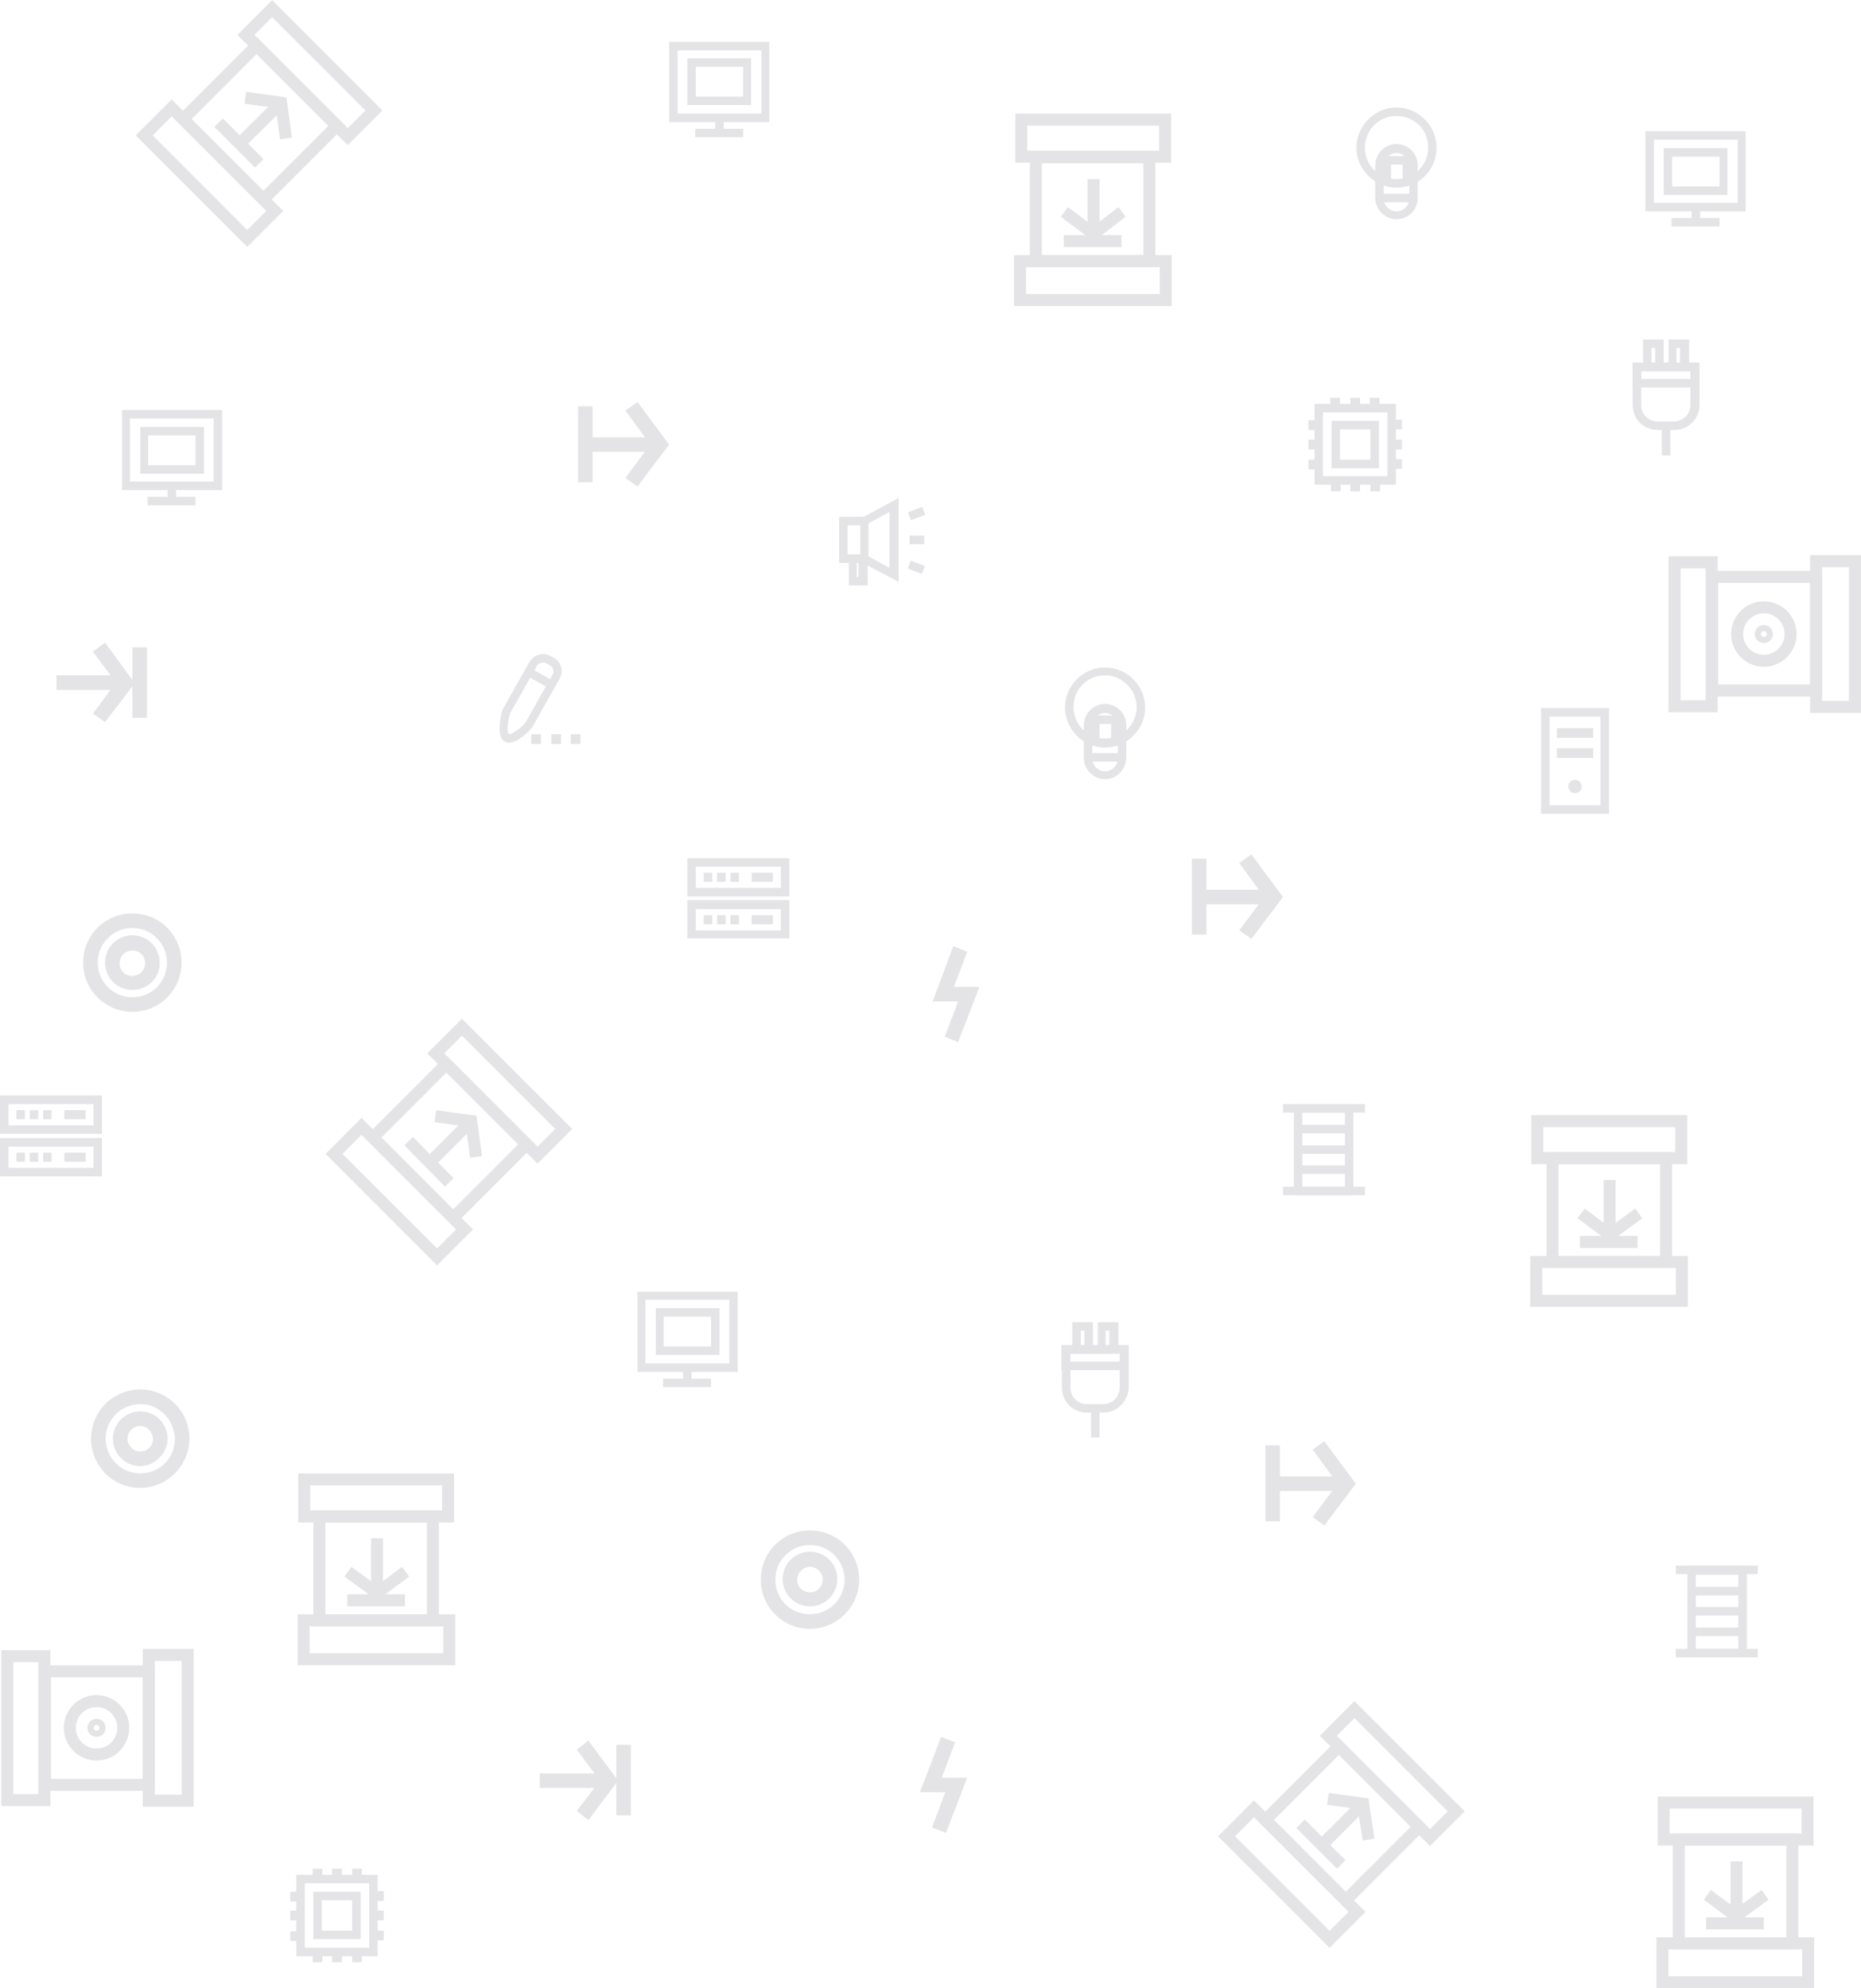 <?xml version="1.0" encoding="utf-8"?>
<!-- Generator: Adobe Illustrator 19.0.0, SVG Export Plug-In . SVG Version: 6.00 Build 0)  -->
<svg version="1.1" id="图层_1" xmlns="http://www.w3.org/2000/svg" xmlns:xlink="http://www.w3.org/1999/xlink" x="0px" y="0px"
	 width="306.5px" height="327.4px" viewBox="0 0 306.5 327.4" style="enable-background:new 0 0 306.5 327.4;" xml:space="preserve"
	>
<style type="text/css">
	.st0{fill:none;stroke:#E4E4E6;stroke-width:1.978;stroke-miterlimit:10;}
	.st1{fill:none;}
	.st2{fill:#E4E4E6;}
	.st3{fill:#FFFFFF;}
	.st4{fill:#FFE13F;}
	.st5{fill:#00A9D8;}
</style>
<g id="XMLID_13_">
	<g id="XMLID_758_">
		<g id="XMLID_763_">
			
				<rect id="XMLID_768_" x="31.3" y="16.5" transform="matrix(0.707 -0.707 0.707 0.707 -10.044 32.755)" class="st0" width="6.4" height="24"/>
			
				<rect id="XMLID_765_" x="48" y="0.1" transform="matrix(0.707 -0.707 0.707 0.707 6.502 39.609)" class="st0" width="6.1" height="23.7"/>
			
				<rect id="XMLID_764_" x="34.3" y="10.8" transform="matrix(0.707 -0.707 0.707 0.707 -1.712 36.206)" class="st0" width="17.1" height="18.7"/>
		</g>
		<g id="XMLID_759_">
			<line id="XMLID_762_" class="st0" x1="42.7" y1="26.9" x2="36" y2="20.2"/>
			<line id="XMLID_761_" class="st0" x1="39.3" y1="23.8" x2="46.3" y2="16.9"/>
			<polyline id="XMLID_760_" class="st0" points="40.4,16.1 46.3,16.9 47.1,22.8 			"/>
		</g>
	</g>
	<g id="XMLID_747_">
		<g id="XMLID_752_">
			
				<rect id="XMLID_757_" x="62.6" y="184.2" transform="matrix(0.707 -0.707 0.707 0.707 -119.477 104.026)" class="st0" width="6.4" height="24"/>
			
				<rect id="XMLID_754_" x="79.3" y="167.8" transform="matrix(0.707 -0.707 0.707 0.707 -102.931 110.88)" class="st0" width="6.1" height="23.7"/>
			
				<rect id="XMLID_753_" x="65.6" y="178.5" transform="matrix(0.707 -0.707 0.707 0.707 -111.146 107.477)" class="st0" width="17.1" height="18.7"/>
		</g>
		<g id="XMLID_748_">
			<line id="XMLID_751_" class="st0" x1="74" y1="194.7" x2="67.3" y2="187.9"/>
			<line id="XMLID_750_" class="st0" x1="70.6" y1="191.6" x2="77.6" y2="184.6"/>
			<polyline id="XMLID_749_" class="st0" points="71.7,183.8 77.6,184.6 78.4,190.5 			"/>
		</g>
	</g>
	<g id="XMLID_735_">
		<g id="XMLID_741_">
			<rect id="XMLID_746_" x="168" y="43" class="st0" width="24" height="6.4"/>
			<rect id="XMLID_743_" x="168.2" y="19.7" class="st0" width="23.7" height="6.1"/>
			<rect id="XMLID_742_" x="170.6" y="25.9" class="st0" width="18.7" height="17.1"/>
		</g>
		<g id="XMLID_736_">
			<line id="XMLID_740_" class="st0" x1="175.2" y1="39.7" x2="184.7" y2="39.7"/>
			<g id="XMLID_737_">
				<line id="XMLID_739_" class="st0" x1="180.1" y1="29.5" x2="180.1" y2="38.4"/>
				<polyline id="XMLID_738_" class="st0" points="184.8,34.9 180.1,38.5 175.3,34.9 				"/>
			</g>
		</g>
	</g>
	<g id="XMLID_725_">
		<rect id="XMLID_734_" x="24.5" y="272.5" class="st0" width="6.4" height="24"/>
		<rect id="XMLID_731_" x="1.2" y="272.7" class="st0" width="6.1" height="23.7"/>
		<rect id="XMLID_730_" x="7.4" y="275.2" class="st0" width="17.1" height="18.7"/>
		<circle id="XMLID_727_" class="st0" cx="15.9" cy="284.5" r="4.4"/>
		<circle id="XMLID_726_" class="st0" cx="15.9" cy="284.5" r="0.5"/>
	</g>
	<g id="XMLID_714_">
		<g id="XMLID_719_">
			
				<rect id="XMLID_724_" x="209.6" y="296.6" transform="matrix(0.707 -0.707 0.707 0.707 -155.88 240.853)" class="st0" width="6.4" height="24"/>
			
				<rect id="XMLID_721_" x="226.3" y="280.2" transform="matrix(0.707 -0.707 0.707 0.707 -139.334 247.707)" class="st0" width="6.1" height="23.7"/>
			
				<rect id="XMLID_720_" x="212.6" y="290.9" transform="matrix(0.707 -0.707 0.707 0.707 -147.549 244.304)" class="st0" width="17.1" height="18.7"/>
		</g>
		<g id="XMLID_715_">
			<line id="XMLID_718_" class="st0" x1="220.9" y1="307" x2="214.2" y2="300.3"/>
			<line id="XMLID_717_" class="st0" x1="217.6" y1="303.9" x2="224.6" y2="296.9"/>
			<polyline id="XMLID_716_" class="st0" points="218.7,296.2 224.5,297 225.4,302.9 			"/>
		</g>
	</g>
	<g id="XMLID_702_">
		<g id="XMLID_708_">
			<rect id="XMLID_713_" x="253" y="207.8" class="st0" width="24" height="6.4"/>
			<rect id="XMLID_710_" x="253.2" y="184.6" class="st0" width="23.7" height="6.1"/>
			<rect id="XMLID_709_" x="255.7" y="190.7" class="st0" width="18.7" height="17.1"/>
		</g>
		<g id="XMLID_703_">
			<line id="XMLID_707_" class="st0" x1="260.2" y1="204.5" x2="269.7" y2="204.5"/>
			<g id="XMLID_704_">
				<line id="XMLID_706_" class="st0" x1="265.1" y1="194.3" x2="265.1" y2="203.3"/>
				<polyline id="XMLID_705_" class="st0" points="269.9,199.8 265.1,203.3 260.4,199.8 				"/>
			</g>
		</g>
	</g>
	<g id="XMLID_690_">
		<g id="XMLID_696_">
			<rect id="XMLID_701_" x="50" y="266.8" class="st0" width="24" height="6.4"/>
			<rect id="XMLID_698_" x="50.1" y="243.6" class="st0" width="23.7" height="6.1"/>
			<rect id="XMLID_697_" x="52.6" y="249.7" class="st0" width="18.7" height="17.1"/>
		</g>
		<g id="XMLID_691_">
			<line id="XMLID_695_" class="st0" x1="57.2" y1="263.5" x2="66.7" y2="263.5"/>
			<g id="XMLID_692_">
				<line id="XMLID_694_" class="st0" x1="62.1" y1="253.3" x2="62.1" y2="262.3"/>
				<polyline id="XMLID_693_" class="st0" points="66.8,258.8 62.1,262.3 57.3,258.8 				"/>
			</g>
		</g>
	</g>
	<g id="XMLID_680_">
		<rect id="XMLID_689_" x="299.1" y="92.4" class="st0" width="6.4" height="24"/>
		<rect id="XMLID_686_" x="275.8" y="92.6" class="st0" width="6.1" height="23.7"/>
		<rect id="XMLID_685_" x="282" y="95" class="st0" width="17.1" height="18.7"/>
		<circle id="XMLID_682_" class="st0" cx="290.5" cy="104.4" r="4.4"/>
		<circle id="XMLID_681_" class="st0" cx="290.5" cy="104.4" r="0.5"/>
	</g>
	<g id="XMLID_668_">
		<g id="XMLID_674_">
			<rect id="XMLID_679_" x="273.8" y="320" class="st0" width="24" height="6.4"/>
			<rect id="XMLID_676_" x="274" y="296.8" class="st0" width="23.7" height="6.1"/>
			<rect id="XMLID_675_" x="276.5" y="302.9" class="st0" width="18.7" height="17.1"/>
		</g>
		<g id="XMLID_669_">
			<line id="XMLID_673_" class="st0" x1="281" y1="316.7" x2="290.5" y2="316.7"/>
			<g id="XMLID_670_">
				<line id="XMLID_672_" class="st0" x1="286" y1="306.5" x2="286" y2="315.5"/>
				<polyline id="XMLID_671_" class="st0" points="290.7,312 285.9,315.5 281.2,312 				"/>
			</g>
		</g>
	</g>
	<g id="XMLID_654_">
		<g id="XMLID_663_">
			<path id="XMLID_667_" class="st1" d="M87.3,119.1c-0.5,0.9-3,2.9-3.9,2.4l0,0c-0.9-0.5-0.4-3.7,0.1-4.6l4.3-7.6
				c0.5-0.9,1.6-1.2,2.5-0.7l0.6,0.3c0.9,0.5,1.2,1.6,0.7,2.5L87.3,119.1z"/>
			<path id="XMLID_664_" class="st2" d="M83.8,122.3c-0.3,0-0.5-0.1-0.7-0.2c-0.7-0.4-0.9-1.3-0.8-2.8c0.1-1.1,0.3-2.2,0.6-2.7
				l4.3-7.6c0.5-0.8,1.3-1.3,2.2-1.3c0.4,0,0.9,0.1,1.2,0.3l0.6,0.3c0.6,0.3,1,0.9,1.2,1.5c0.2,0.7,0.1,1.3-0.2,1.9l-4.3,7.6
				C87.5,120.3,85.2,122.3,83.8,122.3z M89.4,109.1c-0.4,0-0.8,0.2-1,0.6l-4.3,7.6c-0.4,0.8-0.7,3.2-0.3,3.6c0.7,0,2.6-1.5,2.9-2.2
				l4.3-7.6c0.2-0.3,0.2-0.6,0.1-0.9c-0.1-0.3-0.3-0.5-0.6-0.7l-0.6-0.3C89.8,109.1,89.6,109.1,89.4,109.1z"/>
		</g>
		<g id="XMLID_661_">
			
				<rect id="XMLID_662_" x="86.8" y="111" transform="matrix(0.872 0.49 -0.49 0.872 66.157 -29.265)" class="st2" width="4.4" height="1.4"/>
		</g>
		<g id="XMLID_659_">
			<rect id="XMLID_660_" x="87.5" y="120.9" class="st2" width="1.6" height="1.6"/>
		</g>
		<g id="XMLID_657_">
			<rect id="XMLID_658_" x="90.8" y="120.9" class="st2" width="1.6" height="1.6"/>
		</g>
		<g id="XMLID_655_">
			<rect id="XMLID_656_" x="94" y="120.9" class="st2" width="1.6" height="1.6"/>
		</g>
	</g>
	<g id="XMLID_645_">
		<g id="XMLID_650_">
			<path id="XMLID_651_" class="st2" d="M21.8,166.6c-4.5,0-8.1-3.6-8.1-8.1s3.6-8.1,8.1-8.1s8.1,3.6,8.1,8.1S26.3,166.6,21.8,166.6
				z M21.8,152.8c-3.1,0-5.7,2.5-5.7,5.7c0,3.1,2.5,5.7,5.7,5.7s5.7-2.5,5.7-5.7C27.5,155.4,25,152.8,21.8,152.8z"/>
		</g>
		<g id="XMLID_646_">
			<path id="XMLID_647_" class="st2" d="M21.8,163c-2.5,0-4.5-2-4.5-4.5c0-2.5,2-4.5,4.5-4.5c2.5,0,4.5,2,4.5,4.5
				C26.4,161,24.3,163,21.8,163z M21.8,156.5c-1.1,0-2.1,0.9-2.1,2.1s0.9,2.1,2.1,2.1c1.1,0,2.1-0.9,2.1-2.1S23,156.5,21.8,156.5z"
				/>
		</g>
	</g>
	<g id="XMLID_636_">
		<g id="XMLID_641_">
			<path id="XMLID_642_" class="st2" d="M133.4,268.2c-4.5,0-8.1-3.6-8.1-8.1c0-4.5,3.6-8.1,8.1-8.1c4.5,0,8.1,3.6,8.1,8.1
				C141.5,264.5,137.9,268.2,133.4,268.2z M133.4,254.4c-3.1,0-5.7,2.5-5.7,5.7s2.5,5.7,5.7,5.7c3.1,0,5.7-2.5,5.7-5.7
				S136.5,254.4,133.4,254.4z"/>
		</g>
		<g id="XMLID_637_">
			<path id="XMLID_638_" class="st2" d="M133.4,264.5c-2.5,0-4.5-2-4.5-4.5c0-2.5,2-4.5,4.5-4.5c2.5,0,4.5,2,4.5,4.5
				C137.9,262.5,135.9,264.5,133.4,264.5z M133.4,258c-1.1,0-2.1,0.9-2.1,2.1s0.9,2.1,2.1,2.1c1.1,0,2.1-0.9,2.1-2.1
				S134.5,258,133.4,258z"/>
		</g>
	</g>
	<g id="XMLID_624_">
		<g id="XMLID_631_">
			<rect id="XMLID_635_" x="254.5" y="117.3" class="st1" width="9.8" height="16"/>
			<path id="XMLID_632_" class="st2" d="M265,134h-11.2v-17.4H265V134z M255.2,132.6h8.4v-14.6h-8.4V132.6z"/>
		</g>
		<g id="XMLID_629_">
			<circle id="XMLID_630_" class="st2" cx="259.4" cy="129.5" r="1.1"/>
		</g>
		<g id="XMLID_627_">
			<rect id="XMLID_628_" x="256.4" y="119.9" class="st2" width="6" height="1.6"/>
		</g>
		<g id="XMLID_625_">
			<rect id="XMLID_626_" x="256.4" y="123.2" class="st2" width="6" height="1.6"/>
		</g>
	</g>
	<g id="XMLID_585_">
		<g id="XMLID_619_">
			<rect id="XMLID_623_" x="217.2" y="67.2" class="st1" width="12" height="12"/>
			<path id="XMLID_620_" class="st2" d="M229.9,79.8h-13.4V66.5h13.4V79.8z M217.9,78.4h10.6V67.9h-10.6V78.4z"/>
		</g>
		<g id="XMLID_614_">
			<rect id="XMLID_618_" x="220" y="69.9" class="st1" width="6.4" height="6.4"/>
			<path id="XMLID_615_" class="st2" d="M227.1,77.1h-7.8v-7.8h7.8V77.1z M220.7,75.7h5v-5h-5V75.7z"/>
		</g>
		<g id="XMLID_607_">
			<g id="XMLID_612_">
				<rect id="XMLID_613_" x="215.5" y="69.2" class="st2" width="1.7" height="1.6"/>
			</g>
			<g id="XMLID_610_">
				<rect id="XMLID_611_" x="215.5" y="72.4" class="st2" width="1.7" height="1.6"/>
			</g>
			<g id="XMLID_608_">
				<rect id="XMLID_609_" x="215.5" y="75.7" class="st2" width="1.7" height="1.6"/>
			</g>
		</g>
		<g id="XMLID_600_">
			<g id="XMLID_605_">
				<rect id="XMLID_606_" x="229.2" y="69.1" class="st2" width="1.7" height="1.6"/>
			</g>
			<g id="XMLID_603_">
				<rect id="XMLID_604_" x="229.2" y="72.4" class="st2" width="1.7" height="1.6"/>
			</g>
			<g id="XMLID_601_">
				<rect id="XMLID_602_" x="229.2" y="75.6" class="st2" width="1.7" height="1.6"/>
			</g>
		</g>
		<g id="XMLID_593_">
			<g id="XMLID_598_">
				<rect id="XMLID_599_" x="225.6" y="65.5" class="st2" width="1.6" height="1.7"/>
			</g>
			<g id="XMLID_596_">
				<rect id="XMLID_597_" x="222.4" y="65.5" class="st2" width="1.6" height="1.7"/>
			</g>
			<g id="XMLID_594_">
				<rect id="XMLID_595_" x="219.1" y="65.5" class="st2" width="1.6" height="1.7"/>
			</g>
		</g>
		<g id="XMLID_586_">
			<g id="XMLID_591_">
				<rect id="XMLID_592_" x="225.7" y="79.2" class="st2" width="1.6" height="1.7"/>
			</g>
			<g id="XMLID_589_">
				<rect id="XMLID_590_" x="222.4" y="79.2" class="st2" width="1.6" height="1.7"/>
			</g>
			<g id="XMLID_587_">
				<rect id="XMLID_588_" x="219.2" y="79.2" class="st2" width="1.6" height="1.7"/>
			</g>
		</g>
	</g>
	<g id="XMLID_57_">
		<g id="XMLID_95_">
			<rect id="XMLID_99_" x="49.5" y="309.4" class="st1" width="12" height="12"/>
			<path id="XMLID_96_" class="st2" d="M62.2,322.1H48.8v-13.4h13.4V322.1z M50.2,320.7h10.6v-10.6H50.2V320.7z"/>
		</g>
		<g id="XMLID_89_">
			<rect id="XMLID_93_" x="52.3" y="312.2" class="st1" width="6.4" height="6.4"/>
			<path id="XMLID_90_" class="st2" d="M59.4,319.3h-7.8v-7.8h7.8V319.3z M53,317.9h5v-5h-5V317.9z"/>
		</g>
		<g id="XMLID_81_">
			<g id="XMLID_87_">
				<rect id="XMLID_88_" x="47.8" y="311.5" class="st2" width="1.7" height="1.6"/>
			</g>
			<g id="XMLID_84_">
				<rect id="XMLID_85_" x="47.8" y="314.6" class="st2" width="1.7" height="1.6"/>
			</g>
			<g id="XMLID_82_">
				<rect id="XMLID_83_" x="47.8" y="318" class="st2" width="1.7" height="1.6"/>
			</g>
		</g>
		<g id="XMLID_72_">
			<g id="XMLID_77_">
				<rect id="XMLID_78_" x="61.5" y="311.4" class="st2" width="1.7" height="1.6"/>
			</g>
			<g id="XMLID_75_">
				<rect id="XMLID_76_" x="61.5" y="314.6" class="st2" width="1.7" height="1.6"/>
			</g>
			<g id="XMLID_73_">
				<rect id="XMLID_74_" x="61.5" y="317.9" class="st2" width="1.7" height="1.6"/>
			</g>
		</g>
		<g id="XMLID_65_">
			<g id="XMLID_70_">
				<rect id="XMLID_71_" x="58" y="307.7" class="st2" width="1.6" height="1.7"/>
			</g>
			<g id="XMLID_68_">
				<rect id="XMLID_69_" x="54.7" y="307.7" class="st2" width="1.6" height="1.7"/>
			</g>
			<g id="XMLID_66_">
				<rect id="XMLID_67_" x="51.5" y="307.7" class="st2" width="1.6" height="1.7"/>
			</g>
		</g>
		<g id="XMLID_58_">
			<g id="XMLID_63_">
				<rect id="XMLID_64_" x="58" y="321.4" class="st2" width="1.6" height="1.7"/>
			</g>
			<g id="XMLID_61_">
				<rect id="XMLID_62_" x="54.7" y="321.4" class="st2" width="1.6" height="1.7"/>
			</g>
			<g id="XMLID_59_">
				<rect id="XMLID_60_" x="51.5" y="321.4" class="st2" width="1.6" height="1.7"/>
			</g>
		</g>
	</g>
	<g id="XMLID_558_">
		<g id="XMLID_580_">
			<rect id="XMLID_584_" x="0.7" y="181.1" class="st1" width="15.4" height="4.9"/>
			<path id="XMLID_581_" class="st2" d="M16.8,186.7H0v-6.3h16.8V186.7z M1.4,185.3h14v-3.5h-14V185.3z"/>
		</g>
		<g id="XMLID_575_">
			<rect id="XMLID_579_" x="0.7" y="188.1" class="st1" width="15.4" height="4.9"/>
			<path id="XMLID_576_" class="st2" d="M16.8,193.7H0v-6.3h16.8V193.7z M1.4,192.3h14v-3.5h-14V192.3z"/>
		</g>
		<g id="XMLID_573_">
			<rect id="XMLID_574_" x="2.7" y="182.8" class="st2" width="1.4" height="1.5"/>
		</g>
		<g id="XMLID_571_">
			<rect id="XMLID_572_" x="4.9" y="182.8" class="st2" width="1.4" height="1.5"/>
		</g>
		<g id="XMLID_569_">
			<rect id="XMLID_570_" x="7.1" y="182.8" class="st2" width="1.4" height="1.5"/>
		</g>
		<g id="XMLID_567_">
			<rect id="XMLID_568_" x="10.6" y="182.8" class="st2" width="3.5" height="1.5"/>
		</g>
		<g id="XMLID_565_">
			<rect id="XMLID_566_" x="2.7" y="189.8" class="st2" width="1.4" height="1.5"/>
		</g>
		<g id="XMLID_563_">
			<rect id="XMLID_564_" x="4.9" y="189.8" class="st2" width="1.4" height="1.5"/>
		</g>
		<g id="XMLID_561_">
			<rect id="XMLID_562_" x="7.1" y="189.8" class="st2" width="1.4" height="1.5"/>
		</g>
		<g id="XMLID_559_">
			<rect id="XMLID_560_" x="10.6" y="189.8" class="st2" width="3.5" height="1.5"/>
		</g>
	</g>
	<g id="XMLID_531_">
		<g id="XMLID_553_">
			<rect id="XMLID_557_" x="113.9" y="141.9" class="st1" width="15.4" height="4.9"/>
			<path id="XMLID_554_" class="st2" d="M130,147.6h-16.8v-6.3H130V147.6z M114.6,146.2h14v-3.5h-14V146.2z"/>
		</g>
		<g id="XMLID_548_">
			<rect id="XMLID_552_" x="113.9" y="148.9" class="st1" width="15.4" height="4.9"/>
			<path id="XMLID_549_" class="st2" d="M130,154.5h-16.8v-6.3H130V154.5z M114.6,153.2h14v-3.5h-14V153.2z"/>
		</g>
		<g id="XMLID_546_">
			<rect id="XMLID_547_" x="115.9" y="143.7" class="st2" width="1.4" height="1.5"/>
		</g>
		<g id="XMLID_544_">
			<rect id="XMLID_545_" x="118.1" y="143.7" class="st2" width="1.4" height="1.5"/>
		</g>
		<g id="XMLID_542_">
			<rect id="XMLID_543_" x="120.3" y="143.7" class="st2" width="1.4" height="1.5"/>
		</g>
		<g id="XMLID_540_">
			<rect id="XMLID_541_" x="123.8" y="143.7" class="st2" width="3.5" height="1.5"/>
		</g>
		<g id="XMLID_538_">
			<rect id="XMLID_539_" x="115.9" y="150.7" class="st2" width="1.4" height="1.5"/>
		</g>
		<g id="XMLID_536_">
			<rect id="XMLID_537_" x="118.1" y="150.7" class="st2" width="1.4" height="1.5"/>
		</g>
		<g id="XMLID_534_">
			<rect id="XMLID_535_" x="120.3" y="150.7" class="st2" width="1.4" height="1.5"/>
		</g>
		<g id="XMLID_532_">
			<rect id="XMLID_533_" x="123.8" y="150.7" class="st2" width="3.5" height="1.5"/>
		</g>
	</g>
	<g id="XMLID_510_">
		<g id="XMLID_526_">
			<rect id="XMLID_530_" x="213.8" y="182.4" class="st1" width="8.4" height="13.6"/>
			<path id="XMLID_527_" class="st2" d="M222.9,196.8h-9.8v-15h9.8V196.8z M214.5,195.4h7v-12.2h-7V195.4z"/>
		</g>
		<g id="XMLID_523_">
			<line id="XMLID_525_" class="st3" x1="211.3" y1="182.4" x2="224.8" y2="182.4"/>
			<rect id="XMLID_524_" x="211.3" y="181.8" class="st2" width="13.5" height="1.4"/>
		</g>
		<g id="XMLID_520_">
			<line id="XMLID_522_" class="st3" x1="213.8" y1="185.9" x2="222.2" y2="185.9"/>
			<rect id="XMLID_521_" x="213.8" y="185.2" class="st2" width="8.4" height="1.4"/>
		</g>
		<g id="XMLID_517_">
			<line id="XMLID_519_" class="st3" x1="213.8" y1="189.3" x2="222.2" y2="189.3"/>
			<rect id="XMLID_518_" x="213.8" y="188.6" class="st2" width="8.4" height="1.4"/>
		</g>
		<g id="XMLID_514_">
			<line id="XMLID_516_" class="st3" x1="213.8" y1="192.6" x2="222.2" y2="192.6"/>
			<rect id="XMLID_515_" x="213.8" y="191.9" class="st2" width="8.4" height="1.4"/>
		</g>
		<g id="XMLID_511_">
			<line id="XMLID_513_" class="st3" x1="211.3" y1="196.1" x2="224.8" y2="196.1"/>
			<rect id="XMLID_512_" x="211.3" y="195.4" class="st2" width="13.5" height="1.4"/>
		</g>
	</g>
	<g id="XMLID_489_">
		<g id="XMLID_505_">
			<rect id="XMLID_509_" x="278.6" y="258.5" class="st1" width="8.4" height="13.6"/>
			<path id="XMLID_506_" class="st2" d="M287.7,272.8h-9.8v-15h9.8V272.8z M279.3,271.5h7v-12.2h-7V271.5z"/>
		</g>
		<g id="XMLID_502_">
			<line id="XMLID_504_" class="st3" x1="276" y1="258.5" x2="289.5" y2="258.5"/>
			<rect id="XMLID_503_" x="276" y="257.8" class="st2" width="13.5" height="1.4"/>
		</g>
		<g id="XMLID_499_">
			<line id="XMLID_501_" class="st3" x1="278.6" y1="262" x2="287" y2="262"/>
			<rect id="XMLID_500_" x="278.6" y="261.3" class="st2" width="8.4" height="1.4"/>
		</g>
		<g id="XMLID_496_">
			<line id="XMLID_498_" class="st3" x1="278.6" y1="265.3" x2="287" y2="265.3"/>
			<rect id="XMLID_497_" x="278.6" y="264.6" class="st2" width="8.4" height="1.4"/>
		</g>
		<g id="XMLID_493_">
			<line id="XMLID_495_" class="st3" x1="278.6" y1="268.7" x2="287" y2="268.7"/>
			<rect id="XMLID_494_" x="278.6" y="268" class="st2" width="8.4" height="1.4"/>
		</g>
		<g id="XMLID_490_">
			<line id="XMLID_492_" class="st3" x1="276" y1="272.1" x2="289.5" y2="272.1"/>
			<rect id="XMLID_491_" x="276" y="271.5" class="st2" width="13.5" height="1.4"/>
		</g>
	</g>
	<g id="XMLID_464_">
		<g id="XMLID_484_">
			<path id="XMLID_488_" class="st1" d="M185.2,228.5c0,1.9-1.5,3.4-3.4,3.4H179c-1.9,0-3.4-1.5-3.4-3.4v-6.3c2.5,0,7.4,0,9.6,0
				V228.5z"/>
			<path id="XMLID_485_" class="st2" d="M181.7,232.6H179c-2.3,0-4.1-1.8-4.1-4.1v-7h11v7C185.8,230.7,184,232.6,181.7,232.6z
				 M176.3,222.9v5.6c0,1.5,1.2,2.7,2.7,2.7h2.7c1.5,0,2.7-1.2,2.7-2.7v-5.6H176.3z"/>
		</g>
		<g id="XMLID_481_">
			<line id="XMLID_483_" class="st3" x1="180.4" y1="236.7" x2="180.4" y2="232.1"/>
			<rect id="XMLID_482_" x="179.7" y="232.1" class="st2" width="1.4" height="4.6"/>
		</g>
		<g id="XMLID_470_">
			<g id="XMLID_476_">
				<rect id="XMLID_480_" x="177.3" y="218.4" class="st1" width="2" height="3.8"/>
				<path id="XMLID_477_" class="st2" d="M180,222.9h-3.4v-5.2h3.4V222.9z M178,221.5h0.6v-2.4H178V221.5z"/>
			</g>
			<g id="XMLID_471_">
				<rect id="XMLID_475_" x="181.4" y="218.4" class="st1" width="2" height="3.8"/>
				<path id="XMLID_472_" class="st2" d="M184.2,222.9h-3.4v-5.2h3.4V222.9z M182.1,221.5h0.6v-2.4h-0.6V221.5z"/>
			</g>
		</g>
		<g id="XMLID_465_">
			<rect id="XMLID_469_" x="175.6" y="222.2" class="st1" width="9.6" height="2.7"/>
			<path id="XMLID_466_" class="st2" d="M185.8,225.6h-11v-4.1h11V225.6z M176.3,224.2h8.2v-1.3h-8.2V224.2z"/>
		</g>
	</g>
	<g id="XMLID_815_">
		<g id="XMLID_1160_">
			<path id="XMLID_1168_" class="st1" d="M279.2,66.7c0,1.9-1.5,3.4-3.4,3.4H273c-1.9,0-3.4-1.5-3.4-3.4v-6.3c2.5,0,7.4,0,9.6,0
				V66.7z"/>
			<path id="XMLID_1161_" class="st2" d="M275.8,70.8H273c-2.3,0-4.1-1.8-4.1-4.1v-7h11v7C279.9,69,278,70.8,275.8,70.8z
				 M270.3,61.1v5.6c0,1.5,1.2,2.7,2.7,2.7h2.7c1.5,0,2.7-1.2,2.7-2.7v-5.6H270.3z"/>
		</g>
		<g id="XMLID_1154_">
			<line id="XMLID_1159_" class="st3" x1="274.4" y1="75" x2="274.4" y2="70.4"/>
			<rect id="XMLID_1158_" x="273.7" y="70.4" class="st2" width="1.4" height="4.6"/>
		</g>
		<g id="XMLID_1016_">
			<g id="XMLID_1133_">
				<rect id="XMLID_1153_" x="271.3" y="56.6" class="st1" width="2" height="3.8"/>
				<path id="XMLID_1134_" class="st2" d="M274,61.1h-3.4v-5.2h3.4V61.1z M272,59.7h0.6v-2.4H272V59.7z"/>
			</g>
			<g id="XMLID_1017_">
				<rect id="XMLID_1132_" x="275.5" y="56.6" class="st1" width="2" height="3.8"/>
				<path id="XMLID_1019_" class="st2" d="M278.2,61.1h-3.4v-5.2h3.4V61.1z M276.1,59.7h0.6v-2.4h-0.6V59.7z"/>
			</g>
		</g>
		<g id="XMLID_816_">
			<rect id="XMLID_1014_" x="269.6" y="60.4" class="st1" width="9.6" height="2.7"/>
			<path id="XMLID_1006_" class="st2" d="M279.9,63.8h-11v-4.1h11V63.8z M270.3,62.4h8.2v-1.3h-8.2V62.4z"/>
		</g>
	</g>
	<g id="XMLID_440_">
		<g id="XMLID_459_">
			<path id="XMLID_463_" class="st1" d="M184.7,124.8c0,1.5-1.2,2.8-2.8,2.8h0c-1.5,0-2.8-1.2-2.8-2.8v-5.4c0-1.5,1.2-2.8,2.8-2.8h0
				c1.5,0,2.8,1.2,2.8,2.8V124.8z"/>
			<path id="XMLID_460_" class="st2" d="M182,128.3L182,128.3c-1.9,0-3.5-1.6-3.5-3.5v-5.4c0-1.9,1.6-3.5,3.5-3.5
				c1.9,0,3.5,1.6,3.5,3.5v5.4C185.4,126.8,183.9,128.3,182,128.3z M182,117.4c-1.1,0-2.1,0.9-2.1,2.1v5.4c0,1.1,0.9,2.1,2.1,2.1h0
				c1.1,0,2.1-0.9,2.1-2.1v-5.4C184,118.3,183.1,117.4,182,117.4z"/>
		</g>
		<g id="XMLID_454_">
			<circle id="XMLID_458_" class="st1" cx="182" cy="116.5" r="5.9"/>
			<path id="XMLID_455_" class="st2" d="M182,123.1c-3.6,0-6.6-3-6.6-6.6c0-3.6,3-6.6,6.6-6.6c3.6,0,6.6,3,6.6,6.6
				C188.6,120.1,185.6,123.1,182,123.1z M182,111.2c-2.9,0-5.2,2.3-5.2,5.2c0,2.9,2.3,5.2,5.2,5.2c2.9,0,5.2-2.3,5.2-5.2
				C187.2,113.6,184.8,111.2,182,111.2z"/>
		</g>
		<g id="XMLID_444_">
			<g id="XMLID_451_">
				<line id="XMLID_453_" class="st4" x1="180.4" y1="118.5" x2="183.5" y2="118.5"/>
				<rect id="XMLID_452_" x="180.4" y="117.8" class="st2" width="3.1" height="1.4"/>
			</g>
			<g id="XMLID_448_">
				<line id="XMLID_450_" class="st4" x1="183.6" y1="117.8" x2="183.6" y2="122.2"/>
				<rect id="XMLID_449_" x="183" y="117.8" class="st2" width="1.4" height="4.4"/>
			</g>
			<g id="XMLID_445_">
				<line id="XMLID_447_" class="st4" x1="180.4" y1="117.8" x2="180.4" y2="122.2"/>
				<rect id="XMLID_446_" x="179.7" y="117.8" class="st2" width="1.4" height="4.4"/>
			</g>
		</g>
		<g id="XMLID_441_">
			<line id="XMLID_443_" class="st3" x1="179.2" y1="124.7" x2="184.7" y2="124.7"/>
			<rect id="XMLID_442_" x="179.2" y="124" class="st2" width="5.5" height="1.4"/>
		</g>
	</g>
	<g id="XMLID_100_">
		<g id="XMLID_138_">
			<path id="XMLID_160_" class="st1" d="M232.8,32.7c0,1.5-1.2,2.8-2.8,2.8h0c-1.5,0-2.8-1.2-2.8-2.8v-5.4c0-1.5,1.2-2.8,2.8-2.8h0
				c1.5,0,2.8,1.2,2.8,2.8V32.7z"/>
			<path id="XMLID_139_" class="st2" d="M230,36.1L230,36.1c-1.9,0-3.5-1.6-3.5-3.5v-5.4c0-1.9,1.6-3.5,3.5-3.5
				c1.9,0,3.5,1.6,3.5,3.5v5.4C233.5,34.6,231.9,36.1,230,36.1z M230,25.2c-1.1,0-2.1,0.9-2.1,2.1v5.4c0,1.1,0.9,2.1,2.1,2.1h0
				c1.1,0,2.1-0.9,2.1-2.1v-5.4C232.1,26.2,231.2,25.2,230,25.2z"/>
		</g>
		<g id="XMLID_129_">
			<circle id="XMLID_137_" class="st1" cx="230" cy="24.3" r="5.9"/>
			<path id="XMLID_130_" class="st2" d="M230,30.9c-3.6,0-6.6-3-6.6-6.6c0-3.6,3-6.6,6.6-6.6c3.6,0,6.6,3,6.6,6.6
				C236.6,28,233.7,30.9,230,30.9z M230,19.1c-2.9,0-5.2,2.3-5.2,5.2c0,2.9,2.3,5.2,5.2,5.2c2.9,0,5.2-2.3,5.2-5.2
				C235.3,21.4,232.9,19.1,230,19.1z"/>
		</g>
		<g id="XMLID_106_">
			<g id="XMLID_126_">
				<line id="XMLID_128_" class="st4" x1="228.4" y1="26.4" x2="231.5" y2="26.4"/>
				<rect id="XMLID_127_" x="228.4" y="25.7" class="st2" width="3.1" height="1.4"/>
			</g>
			<g id="XMLID_123_">
				<line id="XMLID_125_" class="st4" x1="231.7" y1="25.7" x2="231.7" y2="30"/>
				<rect id="XMLID_124_" x="231" y="25.7" class="st2" width="1.4" height="4.4"/>
			</g>
			<g id="XMLID_120_">
				<line id="XMLID_122_" class="st4" x1="228.4" y1="25.7" x2="228.4" y2="30"/>
				<rect id="XMLID_121_" x="227.7" y="25.7" class="st2" width="1.4" height="4.4"/>
			</g>
		</g>
		<g id="XMLID_101_">
			<line id="XMLID_105_" class="st3" x1="227.3" y1="32.6" x2="232.8" y2="32.6"/>
			<rect id="XMLID_102_" x="227.3" y="31.9" class="st2" width="5.5" height="1.4"/>
		</g>
	</g>
	<g id="XMLID_419_">
		<g id="XMLID_435_">
			<rect id="XMLID_439_" x="138.9" y="85.8" class="st1" width="3.5" height="6.2"/>
			<path id="XMLID_436_" class="st2" d="M143,92.7h-4.8v-7.6h4.8V92.7z M139.6,91.3h2.1v-4.8h-2.1V91.3z"/>
		</g>
		<g id="XMLID_431_">
			<path id="XMLID_432_" class="st2" d="M142.9,96.4h-3.1v-5.1h3.1V96.4z M141.1,95h0.3v-2.3h-0.3V95z"/>
		</g>
		<g id="XMLID_426_">
			<polygon id="XMLID_430_" class="st1" points="147.3,94.6 142.4,92 142.4,85.8 147.3,83.2 			"/>
			<path id="XMLID_427_" class="st2" d="M148,95.8l-6.3-3.3v-7.1L148,82V95.8z M143,91.6l3.5,1.9v-9.2l-3.5,1.9V91.6z"/>
		</g>
		<g id="XMLID_424_">
			<rect id="XMLID_425_" x="149.8" y="88.2" class="st2" width="2.4" height="1.4"/>
		</g>
		<g id="XMLID_422_">
			
				<rect id="XMLID_423_" x="150.3" y="83.3" transform="matrix(0.357 0.934 -0.934 0.357 176.015 -86.659)" class="st2" width="1.4" height="2.5"/>
		</g>
		<g id="XMLID_420_">
			
				<rect id="XMLID_421_" x="149.7" y="92.7" transform="matrix(0.934 0.357 -0.357 0.934 43.263 -47.721)" class="st2" width="2.5" height="1.4"/>
		</g>
	</g>
	<g id="XMLID_402_">
		<g id="XMLID_414_">
			<rect id="XMLID_418_" x="105.6" y="213.4" class="st1" width="15.1" height="11.8"/>
			<path id="XMLID_415_" class="st2" d="M121.5,225.9h-16.5v-13.2h16.5V225.9z M106.3,224.5h13.8v-10.5h-13.8V224.5z"/>
		</g>
		<g id="XMLID_409_">
			<rect id="XMLID_413_" x="108.6" y="216.1" class="st1" width="9.1" height="6.3"/>
			<path id="XMLID_410_" class="st2" d="M118.5,223.1h-10.5v-7.7h10.5V223.1z M109.3,221.7h7.8v-4.9h-7.8V221.7z"/>
		</g>
		<g id="XMLID_406_">
			<line id="XMLID_408_" class="st5" x1="109.2" y1="227.7" x2="117" y2="227.7"/>
			<rect id="XMLID_407_" x="109.2" y="227" class="st2" width="7.9" height="1.4"/>
		</g>
		<g id="XMLID_403_">
			<line id="XMLID_405_" class="st5" x1="113.2" y1="225.4" x2="113.2" y2="228"/>
			<rect id="XMLID_404_" x="112.5" y="225.4" class="st2" width="1.4" height="2.6"/>
		</g>
	</g>
	<g id="XMLID_385_">
		<g id="XMLID_397_">
			<rect id="XMLID_401_" x="20.8" y="68.2" class="st1" width="15.1" height="11.8"/>
			<path id="XMLID_398_" class="st2" d="M36.6,80.7H20.1V67.5h16.5V80.7z M21.4,79.3h13.8V68.9H21.4V79.3z"/>
		</g>
		<g id="XMLID_392_">
			<rect id="XMLID_396_" x="23.8" y="71" class="st1" width="9.1" height="6.3"/>
			<path id="XMLID_393_" class="st2" d="M33.6,78H23.1v-7.7h10.5V78z M24.4,76.6h7.8v-4.9h-7.8V76.6z"/>
		</g>
		<g id="XMLID_389_">
			<line id="XMLID_391_" class="st5" x1="24.3" y1="82.5" x2="32.2" y2="82.5"/>
			<rect id="XMLID_390_" x="24.3" y="81.8" class="st2" width="7.9" height="1.4"/>
		</g>
		<g id="XMLID_386_">
			<line id="XMLID_388_" class="st5" x1="28.3" y1="80.2" x2="28.3" y2="82.8"/>
			<rect id="XMLID_387_" x="27.6" y="80.2" class="st2" width="1.4" height="2.6"/>
		</g>
	</g>
	<g id="XMLID_368_">
		<g id="XMLID_380_">
			<rect id="XMLID_384_" x="271.7" y="22.3" class="st1" width="15.1" height="11.8"/>
			<path id="XMLID_381_" class="st2" d="M287.5,34.8H271V21.6h16.5V34.8z M272.4,33.4h13.8V23h-13.8V33.4z"/>
		</g>
		<g id="XMLID_375_">
			<rect id="XMLID_379_" x="274.7" y="25.1" class="st1" width="9.1" height="6.3"/>
			<path id="XMLID_376_" class="st2" d="M284.5,32.1H274v-7.7h10.5V32.1z M275.4,30.7h7.8v-4.9h-7.8V30.7z"/>
		</g>
		<g id="XMLID_372_">
			<line id="XMLID_374_" class="st5" x1="275.3" y1="36.6" x2="283.1" y2="36.6"/>
			<rect id="XMLID_373_" x="275.3" y="35.9" class="st2" width="7.9" height="1.4"/>
		</g>
		<g id="XMLID_369_">
			<line id="XMLID_371_" class="st5" x1="279.3" y1="34.3" x2="279.3" y2="36.9"/>
			<rect id="XMLID_370_" x="278.6" y="34.3" class="st2" width="1.4" height="2.6"/>
		</g>
	</g>
	<g id="XMLID_282_">
		<g id="XMLID_314_">
			<rect id="XMLID_367_" x="110.9" y="7.6" class="st1" width="15.1" height="11.8"/>
			<path id="XMLID_317_" class="st2" d="M126.7,20.1h-16.5V6.9h16.5V20.1z M111.6,18.7h13.8V8.3h-13.8V18.7z"/>
		</g>
		<g id="XMLID_289_">
			<rect id="XMLID_305_" x="113.9" y="10.3" class="st1" width="9.1" height="6.3"/>
			<path id="XMLID_290_" class="st2" d="M123.7,17.3h-10.5V9.6h10.5V17.3z M114.6,15.9h7.8V11h-7.8V15.9z"/>
		</g>
		<g id="XMLID_286_">
			<line id="XMLID_288_" class="st5" x1="114.5" y1="21.9" x2="122.3" y2="21.9"/>
			<rect id="XMLID_287_" x="114.5" y="21.2" class="st2" width="7.9" height="1.4"/>
		</g>
		<g id="XMLID_283_">
			<line id="XMLID_285_" class="st5" x1="118.5" y1="19.6" x2="118.5" y2="22.2"/>
			<rect id="XMLID_284_" x="117.8" y="19.6" class="st2" width="1.4" height="2.6"/>
		</g>
	</g>
	<g id="XMLID_166_">
		<g id="XMLID_234_">
			<line id="XMLID_236_" class="st2" x1="9.3" y1="112.5" x2="20.1" y2="112.5"/>
			<rect id="XMLID_235_" x="9.3" y="111.2" class="st2" width="10.8" height="2.4"/>
		</g>
		<g id="XMLID_232_">
			<polygon id="XMLID_233_" class="st2" points="17.3,118.9 15.3,117.5 19.1,112.4 15.3,107.3 17.3,105.8 22.2,112.5 			"/>
		</g>
		<g id="XMLID_167_">
			<line id="XMLID_231_" class="st2" x1="23.1" y1="106.6" x2="23.1" y2="118.2"/>
			<rect id="XMLID_229_" x="21.8" y="106.6" class="st2" width="2.4" height="11.6"/>
		</g>
	</g>
	<g id="XMLID_161_">
		<g id="XMLID_162_">
			<g id="XMLID_164_">
				<polygon id="XMLID_165_" class="st2" points="157.8,171.6 155.6,170.7 157.8,164.9 153.6,164.9 157,155.8 159.3,156.7 
					157.1,162.5 161.3,162.5 				"/>
			</g>
		</g>
	</g>
	<g id="XMLID_150_">
		<g id="XMLID_156_">
			<line id="XMLID_158_" class="st3" x1="96.5" y1="73.2" x2="108" y2="73.2"/>
			<rect id="XMLID_157_" x="96.5" y="72" class="st2" width="11.6" height="2.4"/>
		</g>
		<g id="XMLID_154_">
			<polygon id="XMLID_155_" class="st2" points="105,80.1 103,78.7 107.1,73.2 103,67.6 105,66.2 110.2,73.2 			"/>
		</g>
		<g id="XMLID_151_">
			<line id="XMLID_153_" class="st3" x1="96.5" y1="66.9" x2="96.5" y2="79.4"/>
			<rect id="XMLID_152_" x="95.2" y="66.9" class="st2" width="2.4" height="12.5"/>
		</g>
	</g>
	<g id="XMLID_141_">
		<g id="XMLID_146_">
			<path id="XMLID_147_" class="st2" d="M23.1,245c-4.5,0-8.1-3.6-8.1-8.1c0-4.5,3.6-8.1,8.1-8.1s8.1,3.6,8.1,8.1
				C31.2,241.3,27.5,245,23.1,245z M23.1,231.2c-3.1,0-5.7,2.5-5.7,5.7c0,3.1,2.5,5.7,5.7,5.7s5.7-2.5,5.7-5.7
				C28.7,233.7,26.2,231.2,23.1,231.2z"/>
		</g>
		<g id="XMLID_142_">
			<path id="XMLID_143_" class="st2" d="M23.1,241.4c-2.5,0-4.5-2-4.5-4.5c0-2.5,2-4.5,4.5-4.5c2.5,0,4.5,2,4.5,4.5
				C27.6,239.3,25.5,241.4,23.1,241.4z M23.1,234.8c-1.1,0-2.1,0.9-2.1,2.1c0,1.1,0.9,2.1,2.1,2.1s2.1-0.9,2.1-2.1
				C25.1,235.7,24.2,234.8,23.1,234.8z"/>
		</g>
	</g>
	<g id="XMLID_109_">
		<g id="XMLID_132_">
			<line id="XMLID_134_" class="st2" x1="88.9" y1="293.2" x2="99.7" y2="293.2"/>
			<rect id="XMLID_133_" x="88.9" y="292" class="st2" width="10.8" height="2.4"/>
		</g>
		<g id="XMLID_119_">
			<polygon id="XMLID_131_" class="st2" points="96.9,299.7 95,298.2 98.8,293.2 95,288.1 96.9,286.6 101.8,293.2 			"/>
		</g>
		<g id="XMLID_111_">
			<line id="XMLID_118_" class="st2" x1="102.7" y1="287.3" x2="102.7" y2="299"/>
			<rect id="XMLID_116_" x="101.5" y="287.3" class="st2" width="2.4" height="11.6"/>
		</g>
	</g>
	<g id="XMLID_94_">
		<g id="XMLID_103_">
			<g id="XMLID_104_">
				<polygon id="XMLID_108_" class="st2" points="155.8,301.8 153.5,300.9 155.7,295.1 151.5,295.1 155,286 157.3,286.9 
					155.1,292.7 159.3,292.7 				"/>
			</g>
		</g>
	</g>
	<g id="XMLID_23_">
		<g id="XMLID_79_">
			<line id="XMLID_86_" class="st3" x1="209.6" y1="244.3" x2="221.2" y2="244.3"/>
			<rect id="XMLID_80_" x="209.6" y="243.1" class="st2" width="11.6" height="2.4"/>
		</g>
		<g id="XMLID_47_">
			<polygon id="XMLID_55_" class="st2" points="218.1,251.2 216.2,249.8 220.3,244.3 216.2,238.7 218.1,237.3 223.3,244.3 			"/>
		</g>
		<g id="XMLID_24_">
			<line id="XMLID_26_" class="st3" x1="209.6" y1="238" x2="209.6" y2="250.5"/>
			<rect id="XMLID_25_" x="208.4" y="238" class="st2" width="2.4" height="12.5"/>
		</g>
	</g>
	<g id="XMLID_14_">
		<g id="XMLID_20_">
			<line id="XMLID_22_" class="st3" x1="197.5" y1="147.7" x2="209.1" y2="147.7"/>
			<rect id="XMLID_21_" x="197.5" y="146.5" class="st2" width="11.6" height="2.4"/>
		</g>
		<g id="XMLID_18_">
			<polygon id="XMLID_19_" class="st2" points="206.1,154.6 204.1,153.2 208.2,147.7 204.1,142.1 206.1,140.7 211.3,147.7 			"/>
		</g>
		<g id="XMLID_15_">
			<line id="XMLID_17_" class="st3" x1="197.5" y1="141.4" x2="197.5" y2="153.9"/>
			<rect id="XMLID_16_" x="196.3" y="141.4" class="st2" width="2.4" height="12.5"/>
		</g>
	</g>
</g>
</svg>
